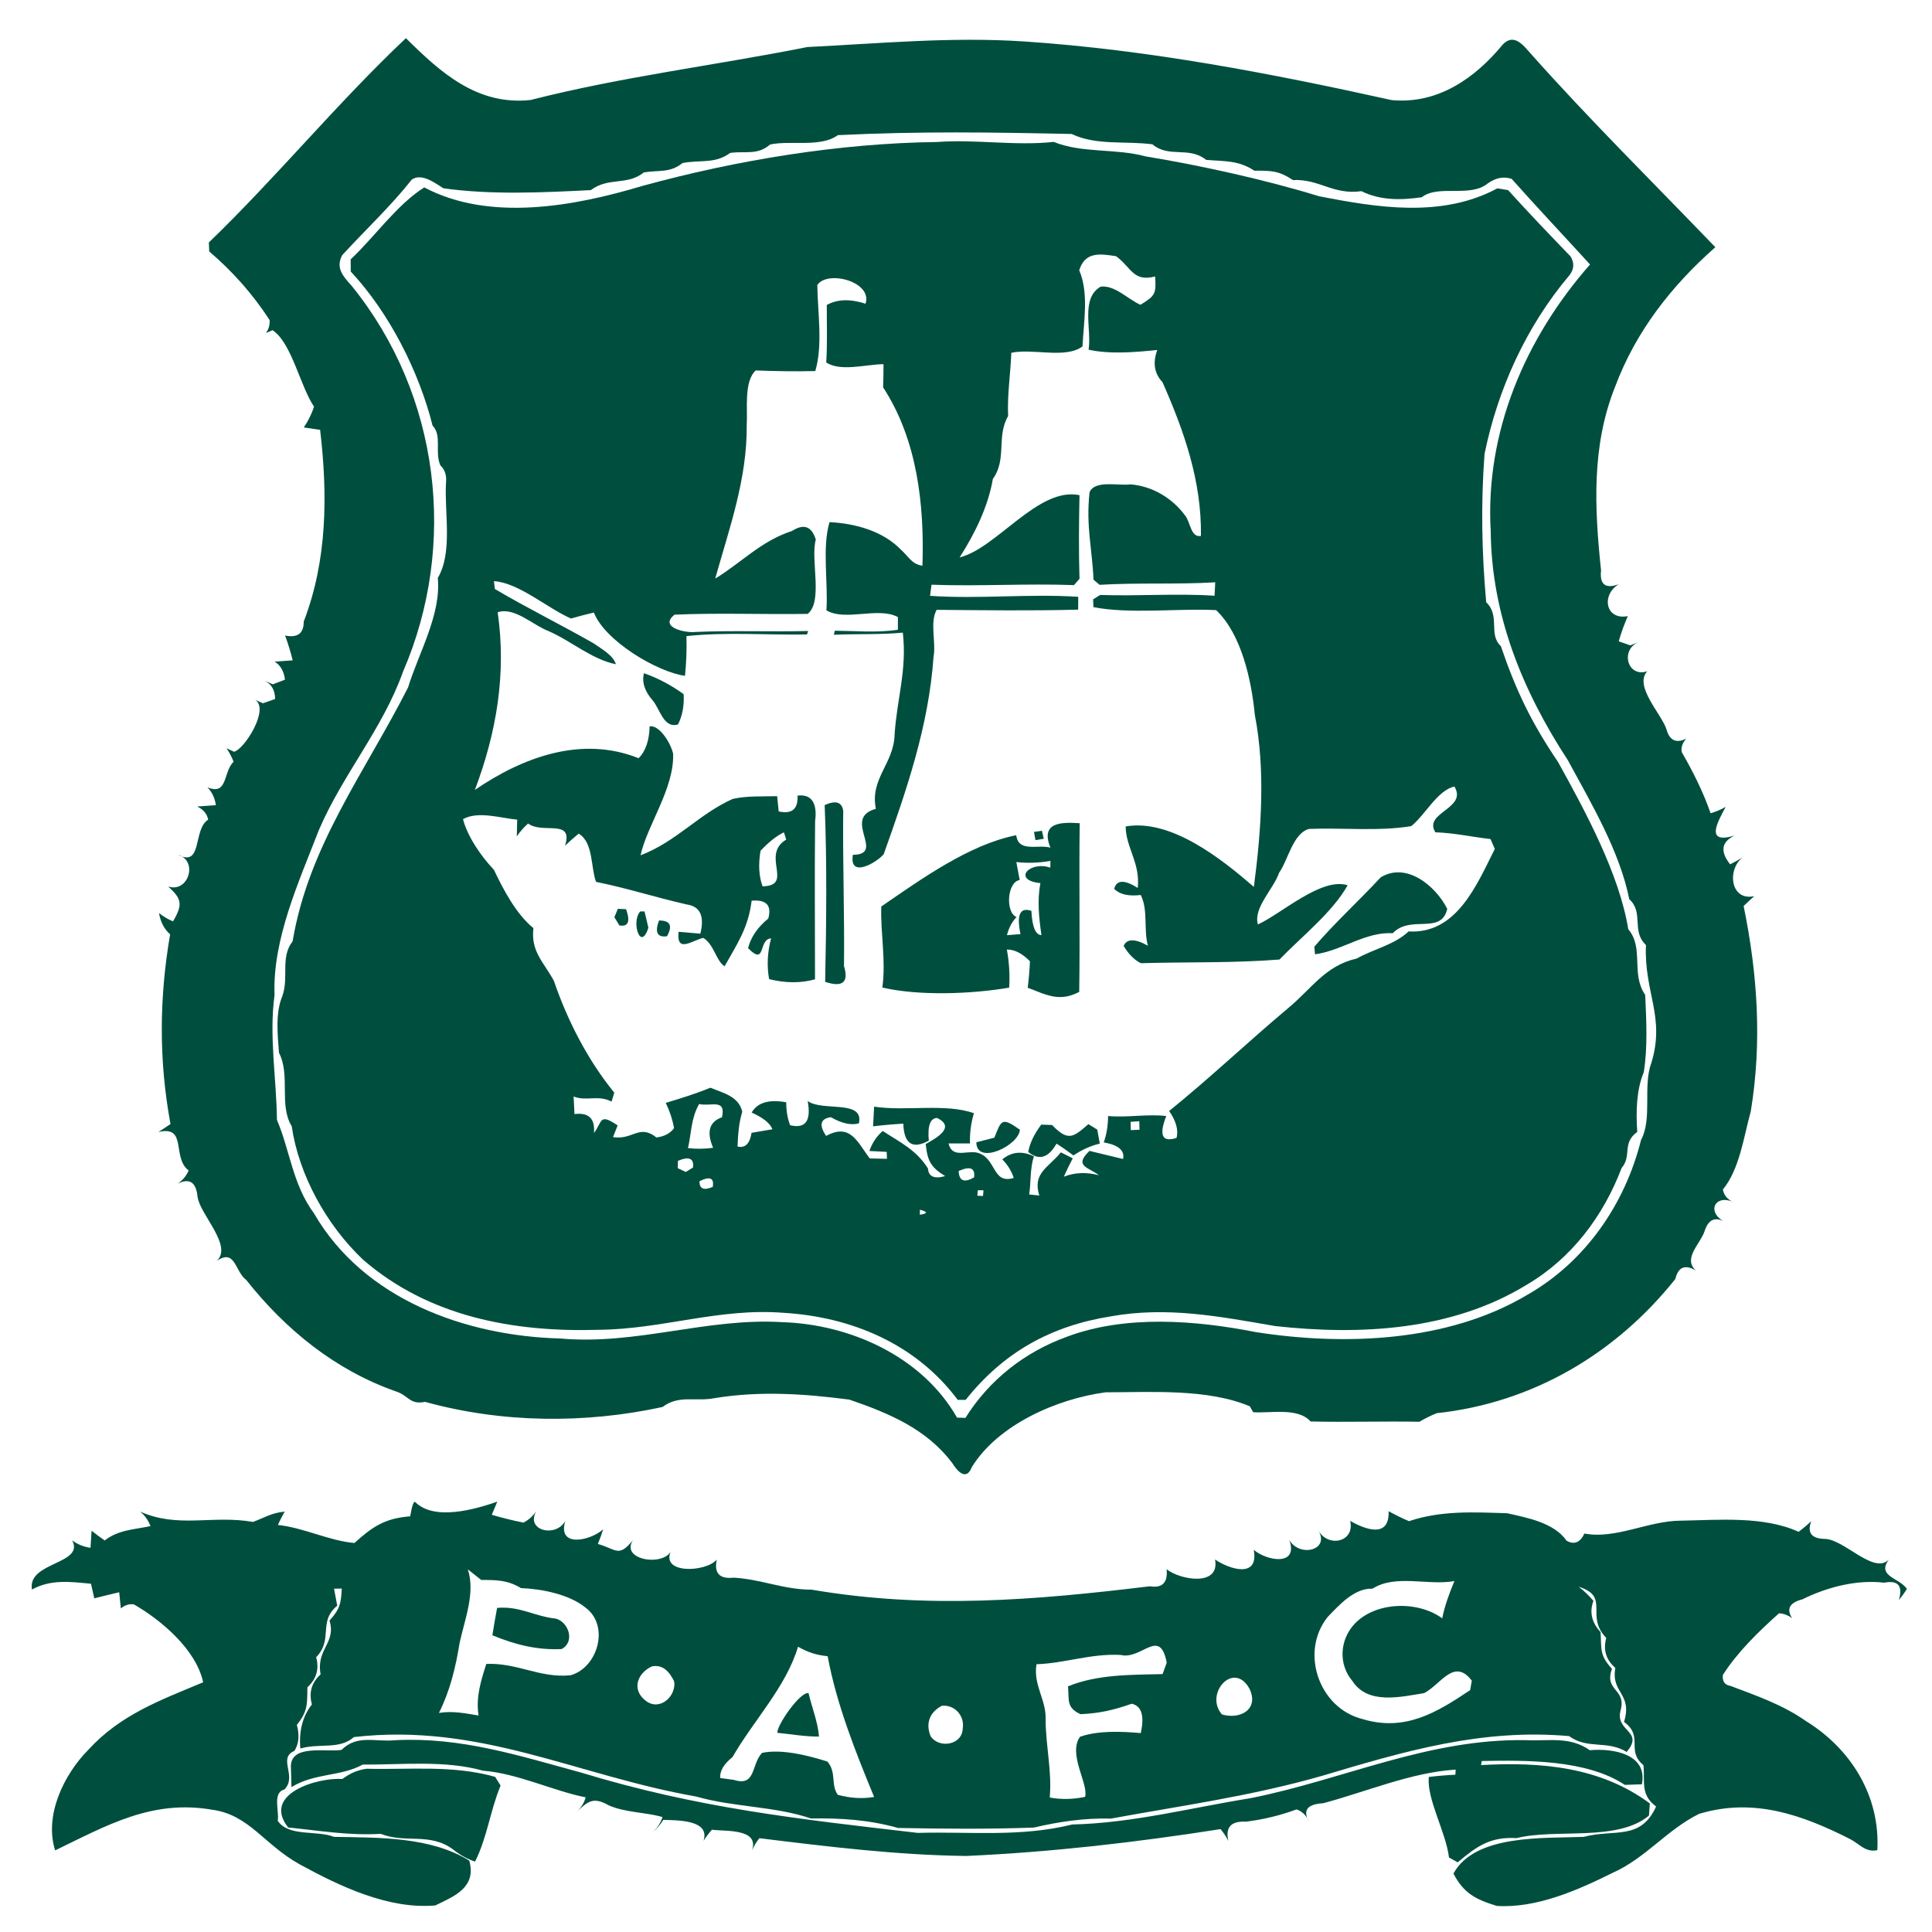 <?xml version="1.0" encoding="UTF-8" standalone="no"?>
<!DOCTYPE svg PUBLIC "-//W3C//DTD SVG 1.1//EN" "http://www.w3.org/Graphics/SVG/1.1/DTD/svg11.dtd">
<svg xmlns="http://www.w3.org/2000/svg" version="1.1" viewBox="0 0 200 200" width="200.0pt" height="200.0pt">
<path d="M 0.00 0.00 L 200.00 0.00 L 200.00 200.00 L 0.00 200.00 L 0.00 0.00 Z" fill="#ffffff" />
<path d="M 83.57 4.87 C 91.07 4.50 98.48 3.79 106.00 4.29 C 118.79 5.14 131.56 7.59 144.06 10.36 C 148.83 10.81 152.69 8.11 155.59 4.58 C 156.74 3.42 157.69 4.68 158.45 5.54 C 164.60 12.45 171.17 18.93 177.57 25.59 C 173.04 29.58 169.34 34.31 167.21 40.00 C 164.74 46.15 165.06 52.57 165.74 59.05 C 165.58 60.51 166.19 60.98 167.58 60.48 C 165.74 61.57 166.18 64.23 168.51 63.78 C 168.14 64.63 167.82 65.50 167.57 66.39 L 168.77 66.81 L 169.61 66.47 C 167.71 67.28 168.46 70.17 170.52 69.49 C 169.12 71.03 172.00 73.91 172.51 75.49 C 172.83 76.66 173.52 76.98 174.56 76.46 C 174.17 76.90 174.01 77.36 174.09 77.85 C 175.25 79.87 176.32 81.98 177.08 84.19 C 177.62 84.03 178.14 83.81 178.64 83.53 C 177.85 85.02 176.41 87.46 179.58 86.49 C 178.20 87.14 178.04 88.13 179.10 89.47 C 179.66 89.20 180.20 88.89 180.72 88.54 C 178.72 89.61 178.98 93.34 181.60 92.77 C 181.23 93.10 180.86 93.44 180.50 93.79 C 181.94 100.82 182.42 107.86 181.24 115.05 C 180.52 117.60 180.10 121.02 178.35 123.14 C 178.47 123.79 178.90 124.25 179.62 124.52 C 177.56 123.46 176.53 125.50 178.60 126.51 C 177.56 125.91 176.84 126.23 176.45 127.47 C 176.02 128.76 174.17 130.28 175.56 131.53 C 174.44 130.86 173.73 131.15 173.43 132.40 C 167.26 140.14 158.65 145.22 148.75 146.29 C 148.13 146.53 147.53 146.83 146.94 147.18 C 143.22 147.11 139.34 147.24 135.67 147.15 C 134.36 145.67 131.50 146.32 129.73 146.19 L 129.38 145.58 C 124.97 143.73 119.17 144.13 114.47 144.13 C 109.46 144.79 103.32 147.46 100.60 151.88 C 100.05 153.32 99.12 152.34 98.58 151.46 C 95.89 147.89 91.99 146.29 87.94 144.89 C 83.28 144.28 78.68 143.97 74.01 144.73 C 72.03 145.13 70.28 144.36 68.59 145.65 C 60.54 147.40 51.96 147.32 44.00 145.12 C 42.41 145.45 42.31 144.46 40.99 144.04 C 34.72 141.84 29.57 137.66 25.49 132.50 C 24.31 131.63 24.37 129.21 22.44 130.53 C 24.13 128.95 20.68 125.72 20.45 123.88 C 20.30 122.38 19.62 121.93 18.41 122.53 C 18.93 122.16 19.30 121.70 19.53 121.17 C 17.75 119.82 19.43 116.46 16.40 117.19 C 16.81 116.91 17.23 116.63 17.65 116.36 C 16.43 109.78 16.48 103.31 17.61 96.72 C 17.00 96.19 16.62 95.45 16.46 94.52 C 16.90 94.87 17.38 95.16 17.91 95.38 C 18.96 93.60 18.80 93.04 17.41 91.77 C 19.51 92.46 20.55 89.10 18.41 88.48 C 21.02 89.83 19.93 85.87 21.55 84.85 C 21.43 84.25 21.05 83.79 20.41 83.49 L 22.35 83.35 C 22.24 82.60 21.94 81.98 21.47 81.50 C 23.60 82.40 23.08 79.92 24.18 78.85 C 23.99 78.36 23.75 77.90 23.45 77.46 L 24.23 77.82 C 25.31 77.56 27.90 73.43 26.44 72.47 L 27.23 72.80 L 28.48 72.36 C 28.47 71.45 28.11 70.82 27.40 70.47 L 28.24 70.84 L 29.50 70.36 C 29.40 69.51 29.05 68.88 28.43 68.49 L 30.30 68.36 C 30.09 67.49 29.82 66.63 29.51 65.79 C 30.81 66.05 31.45 65.57 31.44 64.35 C 33.88 58.00 33.93 51.26 33.14 44.50 L 31.45 44.25 C 31.91 43.57 32.26 42.85 32.51 42.10 C 31.08 40.00 30.19 35.47 28.21 34.18 L 27.53 34.48 C 27.82 34.08 27.94 33.64 27.91 33.13 C 26.15 30.43 24.11 28.13 21.66 26.03 L 21.62 25.10 C 28.65 18.32 34.86 10.71 42.02 3.95 C 45.63 7.53 49.41 10.94 54.93 10.35 C 64.41 7.93 74.15 6.75 83.57 4.87 Z" fill="#004f3e" />
<path d="M 86.73 13.99 C 95.22 13.58 102.49 13.69 110.94 13.87 C 113.48 15.09 116.54 14.57 119.30 14.94 C 121.04 16.40 123.04 15.10 124.86 16.55 C 126.78 16.71 128.20 16.58 129.85 17.67 C 131.62 17.66 132.37 17.67 133.85 18.64 C 136.59 18.51 137.99 20.20 140.93 19.79 C 142.91 20.76 145.01 20.73 147.18 20.42 C 148.90 19.07 152.19 20.49 154.01 18.99 C 154.84 18.40 155.67 18.24 156.49 18.52 C 159.15 21.51 161.90 24.42 164.60 27.38 C 157.89 35.00 153.72 44.74 154.32 55.00 C 154.40 63.66 157.60 71.50 162.31 78.71 C 164.74 83.19 167.67 88.13 168.66 93.08 C 170.20 94.48 168.84 96.37 170.39 97.83 C 170.17 102.72 172.41 105.24 170.95 110.02 C 170.04 112.46 171.08 115.76 169.88 118.01 C 168.22 124.65 164.11 130.65 158.02 134.09 C 149.84 138.93 139.18 139.33 130.01 137.90 C 123.78 136.67 116.53 136.10 110.47 138.37 C 106.04 139.97 102.39 142.87 99.94 146.78 L 99.07 146.75 C 95.49 140.47 88.09 137.10 81.00 136.87 C 73.17 136.39 65.90 139.27 58.00 138.56 C 48.16 138.30 37.64 134.49 32.50 125.60 C 30.29 122.60 30.04 119.17 28.67 115.93 C 28.62 111.64 27.84 107.27 28.42 103.01 C 28.20 97.21 30.96 91.24 33.00 85.95 C 35.47 80.17 39.61 75.46 41.71 69.56 C 47.40 56.41 45.54 40.89 36.43 29.62 C 35.58 28.65 34.69 27.78 35.43 26.41 C 37.82 23.80 40.43 21.37 42.63 18.59 C 43.65 17.88 45.05 18.96 45.90 19.49 C 50.85 20.19 56.18 19.93 61.16 19.68 C 63.03 18.29 64.90 19.25 66.65 17.85 C 68.14 17.59 69.36 17.93 70.65 16.88 C 72.44 16.52 74.01 17.00 75.59 15.83 C 77.13 15.61 78.41 16.10 79.72 14.96 C 81.83 14.50 84.95 15.30 86.73 13.99 Z" fill="#ffffff" />
<path d="M 97.00 14.70 C 101.04 14.40 105.05 15.12 109.08 14.69 C 112.00 15.88 115.52 15.35 118.55 16.18 C 124.34 17.14 130.93 18.59 136.53 20.31 C 142.55 21.49 149.26 22.59 155.00 19.50 L 156.12 19.68 C 158.22 22.01 160.40 24.28 162.58 26.54 C 162.99 27.21 162.96 27.86 162.47 28.49 C 157.95 33.83 155.03 40.37 153.68 46.99 C 153.29 52.13 153.39 57.21 153.85 62.34 C 155.35 63.79 154.03 65.64 155.37 66.89 C 156.94 71.51 158.54 74.82 161.28 78.87 C 164.17 84.07 167.64 90.53 168.56 96.20 C 170.21 98.12 168.80 100.81 170.31 102.99 C 170.43 105.61 170.58 108.42 170.16 111.00 C 169.38 112.87 169.35 115.17 169.49 117.17 C 167.86 118.37 168.97 119.61 167.87 120.91 C 165.97 125.90 162.69 130.27 158.04 133.00 C 150.29 137.75 140.80 138.25 131.98 137.27 C 126.24 136.28 120.84 135.22 114.99 136.27 C 108.77 137.26 103.88 139.99 99.96 144.92 L 99.14 144.91 C 94.83 139.13 88.14 136.31 81.07 135.90 C 74.45 135.38 68.56 137.60 62.00 137.66 C 53.20 137.93 44.40 136.32 37.57 130.39 C 33.81 126.83 30.93 121.63 30.20 116.59 C 28.85 114.40 30.09 111.33 28.88 108.98 C 28.74 107.12 28.49 104.86 29.23 103.11 C 29.93 101.12 28.99 99.11 30.29 97.45 C 31.95 87.54 37.76 79.99 42.25 71.15 C 43.30 67.67 45.69 63.63 45.32 59.83 C 46.89 57.17 45.99 53.09 46.17 49.98 C 46.25 49.22 46.06 48.62 45.59 48.18 C 44.97 46.82 45.79 45.09 44.78 44.06 C 43.39 38.51 40.32 32.40 36.31 28.11 L 36.30 26.85 C 38.79 24.51 41.09 21.18 43.92 19.40 C 50.67 22.98 59.44 21.36 66.45 19.26 C 76.20 16.58 86.89 14.82 97.00 14.70 Z" fill="#004f3e" />
<path d="M 115.53 26.52 C 117.10 27.65 117.28 29.22 119.58 28.62 C 119.69 30.39 119.61 30.61 118.06 31.55 C 116.74 30.97 115.43 29.51 113.95 29.67 C 111.83 30.87 113.03 34.08 112.69 36.20 C 114.94 36.69 117.51 36.46 119.80 36.23 C 119.31 37.57 119.50 38.68 120.34 39.56 C 122.60 44.68 124.40 49.83 124.32 55.48 C 123.24 55.68 123.24 53.99 122.65 53.32 C 121.31 51.53 119.26 50.31 117.00 50.14 C 115.86 50.32 113.33 49.65 112.79 50.96 C 112.40 54.49 113.07 56.84 113.20 60.01 L 113.83 60.54 C 117.81 60.30 121.82 60.52 125.80 60.28 L 125.73 61.67 C 121.79 61.41 117.83 61.73 113.89 61.59 L 113.16 62.04 L 113.19 62.85 C 116.99 63.59 121.88 62.96 125.89 63.16 C 128.53 65.65 129.56 70.48 129.90 74.01 C 131.02 79.77 130.56 86.02 129.80 91.81 C 126.51 88.97 121.26 84.74 116.53 85.55 C 116.54 87.74 118.05 89.30 117.78 91.92 C 116.40 91.04 115.58 91.08 115.34 92.01 C 115.90 92.59 116.82 92.80 118.09 92.65 C 118.87 94.19 118.37 96.20 118.83 97.90 C 117.49 97.15 116.65 97.16 116.32 97.92 C 116.82 98.77 117.42 99.37 118.10 99.71 C 122.86 99.57 127.66 99.71 132.45 99.33 C 134.75 96.95 137.94 94.44 139.51 91.64 C 136.79 90.79 132.74 94.53 130.22 95.70 C 129.71 93.98 131.86 92.01 132.40 90.37 C 133.34 89.05 133.84 86.26 135.51 85.81 C 138.97 85.67 142.72 86.08 146.09 85.52 C 147.50 84.41 148.81 81.80 150.56 81.42 C 151.95 83.74 147.30 84.09 148.59 86.16 C 150.52 86.22 152.39 86.64 154.30 86.86 L 154.74 87.88 C 152.89 91.57 150.79 96.72 145.82 96.42 C 144.33 97.82 142.22 98.23 140.44 99.23 C 137.19 99.96 135.79 102.34 133.35 104.36 C 129.19 107.85 125.26 111.59 121.03 115.01 C 121.75 116.05 122.00 116.97 121.80 117.79 C 120.31 118.29 119.95 117.53 120.73 115.53 C 118.75 115.30 116.75 115.71 114.71 115.53 C 114.70 116.54 114.55 117.45 114.26 118.26 C 115.78 118.53 116.45 119.10 116.26 119.98 C 115.10 119.70 113.94 119.42 112.78 119.14 C 111.11 120.74 112.70 120.83 113.76 121.66 C 112.46 121.32 111.25 121.37 110.13 121.81 C 110.41 121.17 110.72 120.53 111.05 119.91 L 109.82 119.29 C 108.55 120.87 106.85 121.42 107.59 123.76 L 106.54 123.65 C 106.74 122.32 106.61 121.00 107.03 119.70 C 105.81 119.12 104.72 119.22 103.76 120.02 C 104.33 120.60 104.72 121.24 104.94 121.94 C 102.63 122.64 103.21 119.76 101.06 119.30 C 99.91 119.13 98.57 119.89 98.19 118.37 L 100.41 118.37 C 100.38 117.28 100.52 116.24 100.82 115.24 C 97.88 114.19 93.73 115.06 90.49 114.56 L 90.38 116.60 C 91.42 116.47 92.47 116.38 93.51 116.32 C 93.58 118.41 94.46 119.00 96.15 118.08 C 96.01 116.54 96.29 115.76 97.00 115.73 C 99.03 116.70 96.82 117.87 95.83 118.43 C 96.01 120.24 96.41 120.86 97.84 121.75 C 96.71 122.07 96.12 121.80 96.06 120.95 C 94.83 119.03 93.27 118.31 91.38 117.08 C 90.73 117.64 90.28 118.33 90.00 119.15 L 91.79 119.24 L 91.82 119.96 L 90.03 119.92 C 88.74 118.19 88.02 116.23 85.52 117.59 C 84.76 116.46 84.92 115.81 86.01 115.65 C 87.14 116.30 88.10 116.51 88.91 116.29 C 89.49 113.78 85.07 115.10 83.61 113.97 C 83.99 116.03 83.39 116.87 81.79 116.48 C 81.52 115.77 81.39 114.98 81.39 114.11 C 79.60 113.78 78.41 114.14 77.81 115.17 C 79.01 115.71 79.73 116.29 79.96 116.90 L 77.80 117.27 C 77.62 118.40 77.14 118.87 76.35 118.69 C 76.40 117.44 76.48 116.27 76.84 115.08 C 76.46 113.47 74.85 113.15 73.54 112.60 C 72.03 113.22 70.48 113.70 68.92 114.17 C 69.34 115.04 69.62 115.91 69.78 116.78 C 69.39 117.32 68.77 117.65 67.95 117.75 C 66.17 116.32 65.50 118.05 63.46 117.71 L 63.94 116.50 C 62.02 115.22 62.40 116.05 61.49 117.29 C 61.61 115.79 60.94 115.14 59.47 115.33 C 59.44 114.73 59.41 114.12 59.38 113.51 C 60.71 114.04 61.90 113.30 63.31 114.04 L 63.59 113.11 C 60.84 109.74 58.74 105.64 57.34 101.54 C 56.28 99.58 54.93 98.51 55.22 96.08 C 53.43 94.62 52.12 92.12 51.13 90.04 C 49.82 88.66 48.41 86.64 47.93 84.80 C 49.49 83.92 51.86 84.70 53.54 84.85 L 53.50 86.58 C 53.84 86.08 54.23 85.64 54.67 85.25 C 56.15 86.38 59.40 84.70 58.49 87.55 C 58.94 87.12 59.41 86.70 59.90 86.30 C 61.43 87.19 61.14 89.75 61.70 91.29 C 65.17 92.00 67.48 92.80 71.09 93.63 C 72.48 93.83 72.95 94.83 72.50 96.65 L 70.25 96.46 C 70.00 98.71 71.61 97.37 72.80 97.09 C 73.94 97.78 74.11 99.46 75.01 100.03 C 76.28 97.75 77.46 96.09 77.81 93.24 C 79.33 93.11 79.91 93.72 79.53 95.09 C 78.44 95.97 77.74 96.99 77.44 98.15 C 79.33 100.08 78.47 97.22 79.82 97.14 C 79.44 98.60 79.37 100.00 79.62 101.36 C 81.31 101.78 82.89 101.79 84.37 101.38 C 84.37 95.92 84.32 90.46 84.38 85.00 C 84.57 83.56 84.30 82.15 82.56 82.36 C 82.63 83.75 81.98 84.30 80.61 84.00 L 80.45 82.42 C 78.85 82.46 77.37 82.37 75.86 82.70 C 72.34 84.27 70.02 87.13 66.31 88.54 C 66.97 85.47 69.82 81.59 69.68 78.03 C 69.50 77.09 68.33 75.03 67.25 75.19 C 67.21 76.67 66.83 77.77 66.11 78.49 C 60.19 76.12 54.11 78.39 49.16 81.77 C 51.39 75.85 52.44 69.78 51.52 63.38 C 53.26 62.81 55.15 64.70 56.74 65.31 C 59.07 66.31 61.29 68.28 63.76 68.76 C 63.46 67.81 62.24 67.16 61.47 66.61 C 58.32 64.80 54.22 62.76 51.23 60.97 L 51.13 60.16 C 53.70 60.32 56.66 62.96 59.11 64.03 C 59.91 63.80 60.69 63.59 61.48 63.41 C 62.60 66.33 68.03 69.57 70.91 69.96 C 71.05 68.60 71.10 67.23 71.06 65.85 C 75.10 65.41 79.44 65.75 83.54 65.68 L 83.66 65.32 C 79.77 65.42 75.87 65.25 71.98 65.42 C 71.07 65.55 68.14 64.97 69.83 63.63 C 74.39 63.43 79.03 63.62 83.61 63.55 C 85.23 62.27 83.88 57.92 84.45 55.86 C 84.03 54.48 83.21 54.18 81.98 54.97 C 78.79 55.99 76.65 58.33 74.04 59.89 C 75.51 54.64 77.35 49.59 77.30 44.00 C 77.41 42.40 76.98 39.50 78.23 38.35 C 80.28 38.42 82.35 38.47 84.40 38.41 C 85.20 35.68 84.64 32.36 84.61 29.50 C 85.67 27.93 90.35 29.16 89.60 31.44 C 88.00 30.92 86.66 30.97 85.59 31.57 C 85.58 33.56 85.66 35.53 85.53 37.52 C 87.01 38.51 89.66 37.71 91.46 37.70 C 91.46 38.50 91.45 39.30 91.42 40.10 C 94.95 45.51 95.70 52.23 95.49 58.56 C 94.38 58.42 94.03 57.57 93.25 56.89 C 91.37 54.95 88.49 54.18 85.87 54.05 C 85.09 56.67 85.74 60.33 85.55 63.18 C 87.50 64.35 90.93 62.78 92.95 63.88 L 92.95 65.19 C 90.83 65.52 88.57 65.31 86.42 65.29 L 86.32 65.71 C 88.71 65.60 91.08 65.72 93.46 65.49 C 93.90 69.38 92.86 72.28 92.61 76.01 C 92.55 79.05 90.03 80.59 90.67 83.73 C 87.09 84.70 91.77 88.46 88.29 88.49 C 87.88 90.96 90.71 89.33 91.48 88.43 C 93.87 81.72 96.13 75.17 96.64 68.00 C 96.92 66.47 96.23 64.46 96.96 63.13 C 101.84 63.17 106.74 63.24 111.61 63.11 L 111.62 61.78 C 106.58 61.45 101.30 62.03 96.28 61.68 L 96.43 60.53 C 101.34 60.71 106.27 60.39 111.18 60.57 L 111.75 59.91 C 111.66 57.03 111.69 54.14 111.75 51.26 C 107.49 50.36 103.17 56.77 99.34 57.70 C 100.91 55.26 102.30 52.42 102.78 49.58 C 104.26 47.53 103.12 45.21 104.36 43.07 C 104.26 40.84 104.61 38.72 104.69 36.52 C 106.91 36.04 110.31 37.17 112.06 35.86 C 112.18 33.33 112.74 30.35 111.72 27.98 C 112.32 26.04 113.85 26.26 115.53 26.52 Z" fill="#ffffff" />
<path d="M 66.66 69.69 C 68.12 70.20 69.52 70.95 70.77 71.86 C 70.84 73.02 70.65 74.07 70.19 74.99 C 68.70 75.45 68.33 73.40 67.56 72.50 C 66.73 71.55 66.43 70.61 66.66 69.69 Z" fill="#004f3e" />
<path d="M 85.37 83.34 C 86.51 82.83 87.15 83.02 87.29 83.93 C 87.23 89.28 87.43 94.65 87.37 100.01 C 87.88 101.69 87.23 102.24 85.42 101.64 C 85.54 95.57 85.62 89.41 85.37 83.34 Z" fill="#004f3e" />
<path d="M 111.77 85.22 C 111.69 91.02 111.81 96.90 111.72 102.68 C 109.68 103.76 108.33 102.99 106.39 102.25 C 106.50 101.34 106.58 100.43 106.62 99.51 C 105.80 98.68 105.00 98.28 104.23 98.30 C 104.47 99.62 104.55 100.93 104.47 102.24 C 100.56 102.91 95.12 103.11 91.34 102.23 C 91.73 99.41 91.14 96.64 91.23 93.84 C 95.34 91.02 100.31 87.43 105.20 86.46 C 105.43 88.29 107.46 87.38 108.74 87.75 C 107.67 85.11 109.84 85.09 111.77 85.22 Z" fill="#004f3e" />
<path d="M 81.15 86.16 L 81.39 86.91 C 78.70 88.52 82.25 91.69 78.94 91.75 C 78.56 90.72 78.49 89.50 78.73 88.07 C 79.58 87.17 80.38 86.53 81.15 86.16 Z" fill="#ffffff" />
<path d="M 107.04 86.12 L 107.86 86.00 L 108.05 86.83 L 107.19 86.97 L 107.04 86.12 Z" fill="#004f3e" />
<path d="M 105.21 89.24 C 106.37 89.37 107.55 89.33 108.74 89.12 L 108.73 89.82 C 106.57 89.08 104.73 91.12 107.70 91.42 C 107.36 93.22 107.55 95.00 107.81 96.80 C 107.20 96.79 106.85 95.95 106.77 94.29 C 105.59 93.89 105.22 94.69 105.64 96.70 L 104.24 96.81 C 104.42 96.07 104.75 95.45 105.23 94.93 C 104.06 94.47 104.25 91.29 105.56 91.10 L 105.21 89.24 Z" fill="#ffffff" />
<path d="M 149.82 94.09 C 149.18 96.82 146.04 94.65 144.17 96.61 C 141.36 96.43 138.92 98.41 136.13 98.79 L 136.06 98.00 C 138.14 95.56 140.71 93.22 142.92 90.83 C 145.60 89.18 148.64 91.73 149.82 94.09 Z" fill="#004f3e" />
<path d="M 63.96 94.08 L 64.81 94.12 C 65.27 95.40 65.04 95.96 64.12 95.80 L 63.60 94.95 L 63.96 94.08 Z" fill="#004f3e" />
<path d="M 66.28 94.35 L 66.72 94.35 L 67.12 96.03 C 66.32 98.60 65.30 95.39 66.28 94.35 Z" fill="#004f3e" />
<path d="M 68.22 95.29 C 69.38 95.28 69.65 95.83 69.05 96.92 C 68.04 97.06 67.76 96.52 68.22 95.29 Z" fill="#004f3e" />
<path d="M 72.37 114.29 C 73.61 114.57 75.17 113.68 74.74 115.66 C 73.42 116.12 73.12 117.17 73.82 118.82 C 72.94 118.94 72.07 118.95 71.22 118.85 C 71.59 117.23 71.52 115.80 72.37 114.29 Z" fill="#ffffff" />
<path d="M 105.58 116.95 C 105.48 118.58 101.09 120.69 101.07 118.25 L 102.94 117.77 C 103.66 115.93 103.70 115.62 105.58 116.95 Z" fill="#004f3e" />
<path d="M 112.67 116.37 L 113.59 116.94 L 113.85 118.38 C 112.89 118.62 111.98 119.03 111.12 119.61 C 110.55 119.18 109.97 118.77 109.37 118.39 C 108.53 119.87 107.56 120.16 106.44 119.25 C 106.61 118.33 107.06 117.39 107.79 116.42 L 108.91 116.46 C 110.60 118.22 111.13 117.70 112.67 116.37 Z" fill="#004f3e" />
<path d="M 117.04 116.13 L 117.94 116.07 L 117.96 116.95 L 117.06 116.99 L 117.04 116.13 Z" fill="#ffffff" />
<path d="M 70.18 120.17 C 71.33 119.68 71.85 119.91 71.74 120.86 L 70.99 121.32 L 70.16 120.93 L 70.18 120.17 Z" fill="#ffffff" />
<path d="M 99.24 121.22 C 100.43 120.69 100.96 120.91 100.84 121.88 C 99.81 122.47 99.28 122.25 99.24 121.22 Z" fill="#ffffff" />
<path d="M 72.41 122.28 C 73.49 121.74 73.95 121.94 73.78 122.87 C 72.85 123.26 72.40 123.07 72.41 122.28 Z" fill="#ffffff" />
<path d="M 101.23 123.21 L 101.81 123.22 L 101.76 123.81 L 101.17 123.78 L 101.23 123.21 Z" fill="#ffffff" />
<path d="M 95.23 125.23 C 96.06 125.45 96.06 125.62 95.22 125.75 L 95.23 125.23 Z" fill="#ffffff" />
<path d="M 43.00 155.51 C 44.98 157.45 49.15 156.26 51.48 155.45 C 51.29 155.90 51.10 156.36 50.91 156.81 C 51.99 157.13 53.08 157.40 54.19 157.62 C 54.72 157.35 55.17 156.94 55.53 156.42 C 54.34 158.41 57.51 159.24 58.52 157.45 C 57.66 160.27 61.14 159.50 62.44 158.31 C 62.28 158.82 62.10 159.33 61.89 159.83 C 63.85 160.39 64.03 161.26 65.52 159.44 C 64.17 161.55 68.88 162.22 69.52 160.43 C 68.19 162.98 73.06 162.79 74.20 161.45 C 73.90 162.85 74.48 163.48 75.95 163.32 C 78.75 163.47 81.17 164.57 84.01 164.56 C 95.93 166.60 107.16 165.65 119.04 164.21 C 120.32 164.42 120.90 163.84 120.77 162.45 C 122.21 163.58 126.31 164.26 125.78 161.44 C 127.29 162.46 130.33 163.43 129.79 160.44 C 131.15 161.60 134.44 162.16 133.47 159.42 C 134.53 161.25 137.71 160.49 136.47 158.42 C 137.48 160.25 140.28 159.64 139.77 157.44 C 141.34 158.34 143.85 159.28 143.75 156.44 C 144.44 156.82 145.14 157.17 145.86 157.47 C 149.21 156.35 152.54 156.54 156.02 156.65 C 158.12 157.12 160.87 157.63 162.17 159.49 C 162.95 159.94 163.57 159.69 164.02 158.75 C 167.25 159.37 170.67 157.42 173.99 157.42 C 177.91 157.35 182.56 156.92 186.19 158.57 C 186.65 158.23 187.08 157.86 187.50 157.48 C 187.05 158.67 187.53 159.28 188.91 159.31 C 190.89 159.32 193.99 163.05 195.54 161.44 C 194.24 163.19 196.62 163.32 197.40 164.48 C 197.17 164.86 196.89 165.25 196.57 165.63 C 197.00 164.16 196.49 163.56 195.05 163.84 C 192.21 163.50 189.13 164.30 186.59 165.56 C 185.26 165.90 184.90 166.55 185.52 167.52 C 185.10 167.20 184.64 167.03 184.16 167.01 C 182.06 168.89 179.87 171.01 178.35 173.39 C 178.28 174.05 178.54 174.43 179.13 174.52 C 181.85 175.55 184.51 176.46 186.93 178.15 C 191.62 181.04 194.65 185.93 194.34 191.53 C 193.12 191.78 192.55 190.92 191.54 190.39 C 186.56 187.86 181.50 186.07 175.89 187.77 C 172.56 189.41 170.36 192.35 166.95 193.87 C 163.33 195.67 159.06 197.56 154.95 197.30 C 152.79 196.63 151.54 196.03 150.46 193.95 C 152.69 189.86 159.79 190.32 163.94 190.15 C 167.16 189.31 169.81 190.57 171.44 187.01 C 169.78 185.78 170.30 184.47 170.13 182.73 C 168.28 181.20 170.20 179.78 168.12 178.25 C 169.03 175.27 166.74 175.30 167.22 172.66 C 166.25 171.82 165.94 170.79 166.28 169.56 C 164.02 167.23 166.76 165.31 163.43 164.26 C 163.99 164.70 164.50 165.18 164.95 165.72 C 164.52 166.88 164.77 167.96 165.69 168.95 C 165.80 170.79 165.57 171.32 166.87 172.76 C 166.03 175.07 168.38 174.81 167.77 177.02 C 167.14 179.28 170.27 179.16 168.39 181.36 C 166.36 180.11 164.34 181.13 162.43 179.72 C 153.37 178.92 145.39 181.29 136.87 183.83 C 129.52 185.94 122.19 186.94 115.00 188.26 C 112.28 188.19 109.66 188.57 107.02 189.19 C 102.37 189.36 97.62 189.32 92.97 189.23 C 89.98 188.39 87.05 188.19 83.96 188.25 C 80.15 186.96 75.99 187.10 72.08 185.98 C 59.66 183.80 49.72 178.32 36.64 179.82 C 35.13 181.16 33.05 180.42 31.09 181.01 C 30.93 179.18 31.33 177.66 32.29 176.44 C 31.95 175.22 32.25 174.18 33.19 173.33 C 32.70 170.69 34.83 170.10 34.11 167.76 C 35.19 166.57 35.30 166.00 35.38 164.45 L 34.58 164.46 L 34.91 166.22 C 32.88 167.91 34.55 169.65 32.73 171.56 C 33.06 172.78 32.76 173.81 31.82 174.67 C 31.80 176.38 31.87 177.15 30.73 178.56 C 31.02 179.62 30.94 180.52 30.48 181.25 C 28.70 182.01 30.81 183.86 29.44 185.25 C 28.17 185.57 28.93 187.48 28.75 188.49 C 29.90 190.17 32.74 189.44 34.58 190.15 C 39.24 190.24 44.53 190.12 48.58 192.61 C 49.35 195.37 47.06 196.29 45.06 197.25 C 40.24 197.68 35.18 195.27 31.03 193.00 C 27.33 190.95 25.82 187.89 22.01 187.35 C 15.74 186.25 11.08 188.96 5.71 191.55 C 4.56 187.96 6.59 183.71 9.15 181.13 C 12.48 177.49 16.61 176.00 21.03 174.15 C 20.32 170.80 16.73 167.73 13.85 166.08 C 13.37 166.02 12.92 166.16 12.51 166.50 L 12.34 164.83 C 11.48 165.03 10.62 165.24 9.76 165.46 L 9.42 163.95 C 7.29 163.74 5.25 163.47 3.31 164.55 C 2.79 161.67 8.79 161.95 7.47 159.46 C 8.01 159.86 8.64 160.12 9.37 160.23 L 9.48 158.46 C 9.92 158.81 10.38 159.15 10.84 159.47 C 12.27 158.35 13.87 158.35 15.58 157.98 C 15.34 157.37 14.99 156.87 14.51 156.48 C 18.46 158.24 22.01 156.81 26.19 157.55 C 27.43 157.09 28.07 156.62 29.47 156.48 C 29.22 156.93 28.98 157.38 28.77 157.86 C 31.53 158.17 34.05 159.50 36.69 159.73 C 38.56 158.04 39.84 157.17 42.46 156.97 C 42.66 155.81 42.84 155.33 43.00 155.51 Z" fill="#004f3e" />
<path d="M 48.43 162.47 L 48.58 162.58 L 49.82 163.56 C 51.38 163.55 52.56 163.57 53.93 164.40 C 56.07 164.48 58.91 165.04 60.60 166.41 C 63.13 168.27 61.91 172.61 59.08 173.42 C 55.89 173.75 53.53 172.10 50.34 172.25 C 49.77 174.04 49.25 175.69 49.54 177.59 C 48.14 177.36 46.87 177.09 45.44 177.32 C 46.60 174.99 47.16 172.64 47.58 170.07 C 48.10 167.66 49.23 164.88 48.43 162.47 Z" fill="#ffffff" />
<path d="M 150.56 163.67 C 150.04 164.94 149.56 166.18 149.30 167.53 C 146.79 165.69 142.39 165.77 140.20 168.13 C 138.69 169.77 138.53 172.28 140.00 174.02 C 141.61 176.50 145.00 175.66 147.43 175.27 C 149.16 174.37 150.52 171.58 152.36 173.98 L 152.19 174.96 C 148.66 177.33 145.39 179.29 140.99 177.94 C 136.52 176.79 134.55 171.01 137.43 167.40 C 138.63 166.15 140.21 164.38 142.08 164.46 C 144.47 162.93 147.86 164.17 150.56 163.67 Z" fill="#ffffff" />
<path d="M 51.46 166.45 C 53.79 166.23 55.36 167.34 57.55 167.56 C 58.88 167.93 59.55 169.98 58.13 170.71 C 55.59 170.83 53.29 170.25 50.97 169.28 C 51.12 168.34 51.28 167.39 51.46 166.45 Z" fill="#004f3e" />
<path d="M 82.61 170.47 C 83.65 171.05 84.48 171.33 85.68 171.45 C 86.58 176.38 88.59 181.43 90.49 186.02 C 89.28 186.23 88.03 186.15 86.73 185.80 C 85.98 184.77 86.62 183.50 85.66 182.36 C 83.70 181.73 80.87 181.02 78.88 181.46 C 77.75 182.67 78.27 184.99 75.96 184.25 L 74.56 184.06 C 74.49 183.35 74.92 182.62 75.83 181.89 C 77.99 178.12 81.37 174.64 82.61 170.47 Z" fill="#ffffff" />
<path d="M 120.78 172.12 L 120.35 173.30 C 117.12 173.38 113.58 173.32 110.56 174.57 C 110.69 175.95 110.35 176.77 111.85 177.45 C 113.79 177.37 115.32 177.02 117.15 176.37 C 118.18 176.60 118.49 177.61 118.09 179.41 C 116.13 179.23 113.68 179.13 111.80 179.79 C 110.53 181.60 112.69 184.64 112.33 186.01 C 111.08 186.27 109.86 186.30 108.67 186.08 C 108.91 183.36 108.25 180.71 108.24 177.98 C 108.32 175.96 106.93 174.41 107.30 172.28 C 110.27 172.18 112.87 171.16 116.01 171.32 C 118.19 171.86 120.06 168.39 120.78 172.12 Z" fill="#ffffff" />
<path d="M 67.47 172.51 C 68.64 172.26 69.33 173.11 69.79 174.06 C 70.02 175.56 68.36 177.12 66.94 176.13 C 65.36 175.02 65.89 173.26 67.47 172.51 Z" fill="#ffffff" />
<path d="M 129.33 174.79 C 130.37 176.89 128.46 178.04 126.50 177.48 C 124.64 175.37 127.69 171.87 129.33 174.79 Z" fill="#ffffff" />
<path d="M 83.70 175.27 C 84.04 176.75 84.67 178.25 84.78 179.77 C 83.34 179.78 81.90 179.52 80.47 179.38 C 80.43 178.55 82.85 175.09 83.70 175.27 Z" fill="#004f3e" />
<path d="M 97.50 176.58 C 98.82 176.45 99.88 177.61 99.66 178.94 C 99.62 180.64 97.21 181.06 96.33 179.72 C 95.80 178.38 96.24 177.25 97.50 176.58 Z" fill="#ffffff" />
<path d="M 41.00 180.14 C 47.77 179.82 53.67 181.73 60.10 183.48 C 72.24 187.18 82.62 188.30 95.00 189.74 C 100.46 189.59 105.63 190.20 111.00 188.87 C 117.21 188.73 123.31 187.13 129.44 186.15 C 139.14 184.22 147.81 179.96 158.00 180.14 C 160.39 180.25 162.48 179.72 164.58 181.18 C 166.93 180.97 170.59 181.54 169.97 184.71 L 168.20 184.77 C 164.25 182.14 157.94 182.21 153.39 182.30 L 153.32 182.72 C 159.52 182.38 165.64 182.88 170.79 186.69 L 170.70 187.95 C 167.42 190.69 161.08 189.26 157.00 190.28 C 154.29 190.12 152.87 191.12 150.90 192.79 L 150.00 192.29 C 149.69 189.68 147.68 186.24 147.91 183.95 C 148.82 183.84 149.74 183.76 150.66 183.72 L 150.69 183.19 C 146.10 183.47 141.36 185.51 136.97 186.67 C 135.31 186.77 134.83 187.41 135.52 188.59 C 135.25 187.95 134.82 187.52 134.22 187.31 C 132.49 187.94 130.78 188.36 128.96 188.58 C 127.43 188.50 126.83 189.17 127.16 190.58 C 126.94 190.14 126.67 189.73 126.35 189.35 C 117.59 190.72 108.89 191.73 100.00 192.13 C 92.74 192.03 85.77 191.17 78.61 190.29 C 78.29 190.68 78.04 191.11 77.85 191.56 C 78.63 189.26 75.09 189.60 73.70 189.41 C 73.38 189.77 73.09 190.15 72.83 190.56 C 73.54 188.34 70.04 188.45 68.67 188.39 C 68.34 188.91 67.95 189.36 67.50 189.72 C 68.03 189.26 68.39 188.72 68.58 188.10 C 66.77 187.58 64.74 187.65 63.02 186.89 C 61.23 185.86 60.76 186.66 59.51 187.70 C 60.08 187.26 60.45 186.71 60.63 186.06 C 57.27 185.40 53.62 183.59 50.00 183.30 C 46.06 182.20 41.70 182.69 37.55 182.67 C 35.22 183.94 32.62 183.51 30.17 185.00 L 30.12 183.08 C 29.91 180.49 33.64 181.41 35.35 181.15 C 37.02 179.51 38.86 180.37 41.00 180.14 Z" fill="#004f3e" />
<path d="M 37.97 183.10 C 42.52 183.21 46.83 182.70 51.26 183.94 L 51.82 184.84 C 50.74 187.45 50.44 190.19 49.18 192.71 C 48.37 192.45 47.60 192.02 46.87 191.43 C 44.45 189.67 42.02 190.86 39.41 189.84 C 36.10 190.03 33.09 189.51 29.83 189.18 C 27.07 185.69 32.90 183.98 35.44 184.16 C 36.24 183.56 37.08 183.21 37.97 183.10 Z" fill="#004f3e" />
</svg>